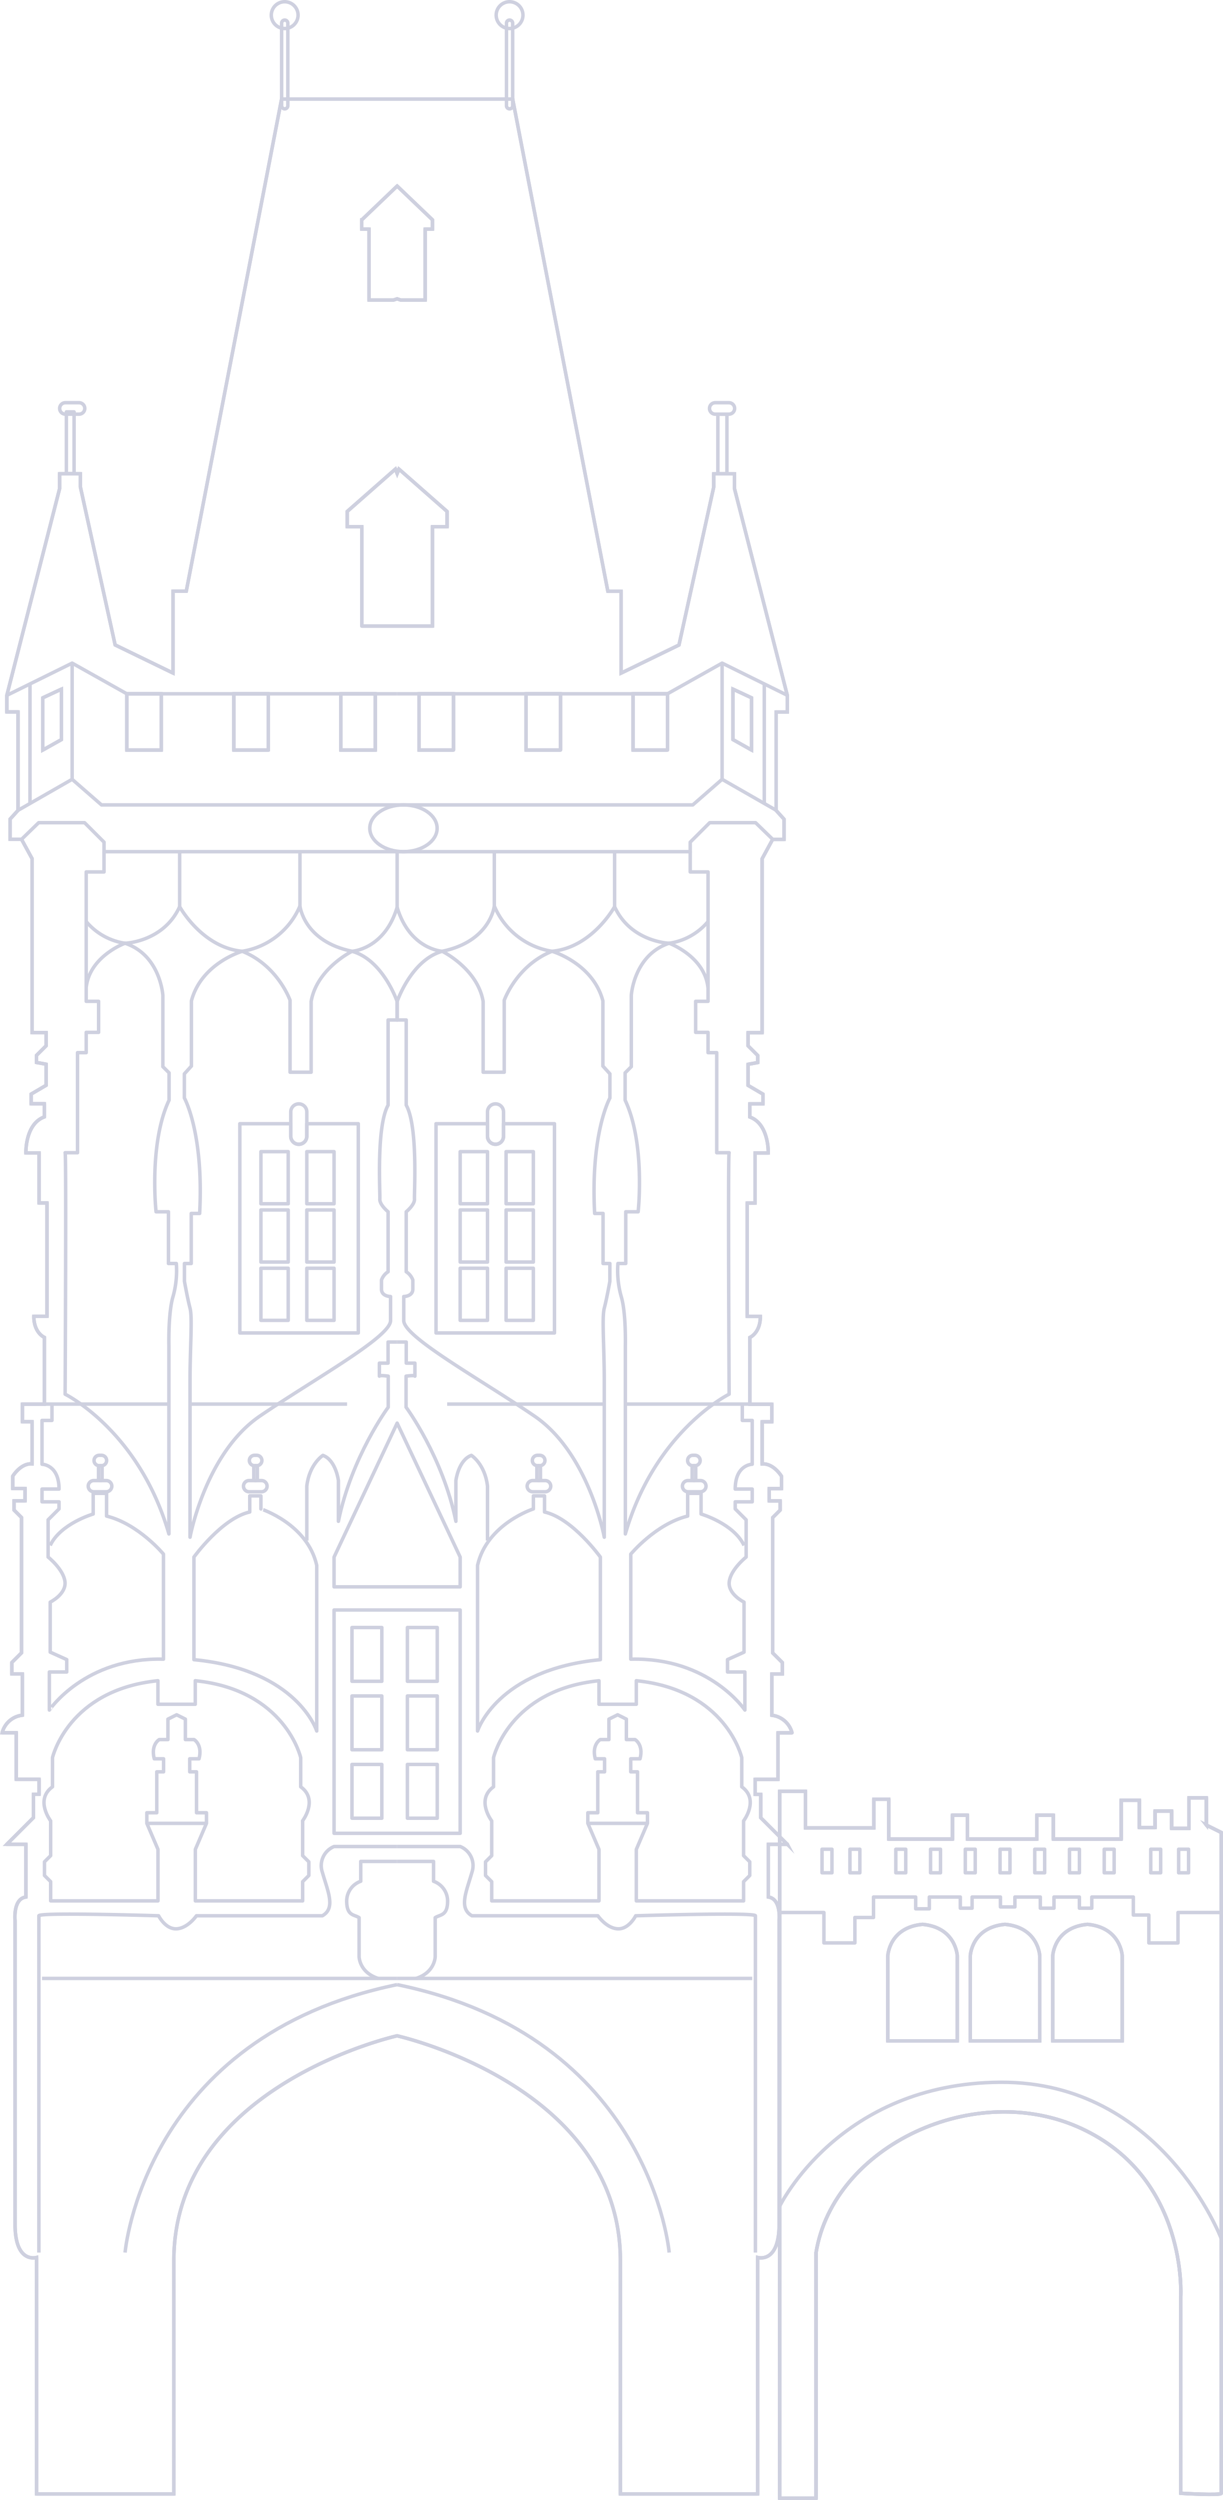 <svg xmlns="http://www.w3.org/2000/svg" width="399.312" height="816.208" viewBox="0 0 399.312 816.208">
  <g id="Group_1174" data-name="Group 1174" transform="translate(53.692 -1374.397)" opacity="0.2">
    <g id="b" transform="translate(-52.982 1374.967)">
      <g id="c" transform="translate(0 0)">
        <g id="Group_64" data-name="Group 64" transform="translate(0)">
          <path id="Path_163" data-name="Path 163" d="M337.873,466.958v-8.9H332.2v9.984H326.53v-5.672h-5.394v5.394H316v-8.917H310.07v12.688H287.924v-7.806H282.53v7.806H259.857v-7.806h-4.868v7.806H234.173V458.509H229.32v9.385H206.984V455.922h-8.435v230.8h11.884V606.531c5.672-34.835,51.835-56.7,86.67-40.506S329.5,620.841,329.5,620.841V685.1s13.229.8,13.229,0V469.37l-4.868-2.427Zm-81.334,70.473H233.866V509.686s.365-9.312,11.344-10.32c10.978,1.009,11.344,10.32,11.344,10.32v27.745Zm26.926,0H260.793V509.686s.365-9.312,11.344-10.32c10.978,1.009,11.343,10.32,11.343,10.32v27.745Zm26.926,0H287.719V509.686s.365-9.312,11.344-10.32c10.978,1.009,11.344,10.32,11.344,10.32v27.745Z" transform="translate(55.292 128.315)" fill="none" stroke="#0c125d" stroke-miterlimit="10" stroke-width="1.139"/>
          <path id="Path_164" data-name="Path 164" d="M337.873,466.958v-8.9H332.2v9.984H326.53v-5.672h-5.394v5.394H316v-8.917H310.07v12.688H287.924v-7.806H282.53v7.806H259.857v-7.806h-4.868v7.806H234.173V458.509H229.32v9.385H206.984V455.922h-8.435v230.8h11.884V606.531c5.672-34.835,51.835-56.7,86.67-40.506S329.5,620.841,329.5,620.841V685.1s13.229.8,13.229,0V469.37l-4.868-2.427Zm-81.334,70.473H233.866V509.686s.365-9.312,11.344-10.32c10.978,1.009,11.344,10.32,11.344,10.32v27.745Zm26.926,0H260.793V509.686s.365-9.312,11.344-10.32c10.978,1.009,11.343,10.32,11.343,10.32v27.745Zm26.926,0H287.719V509.686s.365-9.312,11.344-10.32c10.978,1.009,11.344,10.32,11.344,10.32v27.745Z" transform="translate(55.292 128.315)" fill="none" stroke="#0c125d" stroke-linejoin="round" stroke-width="1.139"/>
          <path id="Path_165" data-name="Path 165" d="M257.091,595.147l-8.712-8.712V578.8h-1.827v-4.882h7.455v-15.2h4.59a7.683,7.683,0,0,0-6.593-5.73V539.511h3.435v-3.728l-3.158-3.157V488.45l2.441-2.441V483h-3.581v-4.02h4.02v-4.02s-2.573-4.3-6.315-4.02v-13.77H252v-5.73h-7.177v-21.8s3.435-1.432,3.435-6.885h-4.3v-37h2.573V369.416h4.3s.292-9.472-6.023-11.753v-4.3h4.3v-3.158l-4.868-2.865v-6.885l3.158-.57v-2.3l-3.158-3.157v-4.3h4.59V273.347l3.435-6.315h3.728v-6.593l-2.587-2.865v-32.13h3.654v-5.409l-17.249-67.506v-4.853H233.03V152l-11.344,51.572-18.9,9.18V186.019h-4.327L167.381,25.338H91.937L60.815,185.99H56.489v26.736l-18.9-9.18L26.244,151.974v-4.327H19.461V152.5L2.227,220.006v5.409H5.881v32.13L3.294,260.41V267H7.021l3.45,6.315v56.791h4.59v4.3L11.9,337.564v2.295l3.157.57v6.885l-4.882,2.865v3.157h4.3v4.3c-6.315,2.3-6.023,11.753-6.023,11.753h4.3V385.73h2.587v37h-4.3c0,5.452,3.45,6.885,3.45,6.885v21.8H7.314v5.73h3.157v13.77c-3.728-.292-6.315,4.02-6.315,4.02v4.02h4.02v4.02H4.58v3.011l2.441,2.441V532.6l-3.157,3.158v3.728H7.3v13.478a7.659,7.659,0,0,0-6.593,5.73H5.3v15.2h7.455v4.882H10.924v7.631l-8.712,8.712H8.454v17.206c-4.3.57-3.538,7.747-3.538,7.747V719.2c0,12.966,7.017,10.8,7.017,10.8V807.21H56.752V731.08c0-57.244,72.9-73.441,72.9-73.441s72.9,16.2,72.9,73.441v76.13H247.37V730s7.017,2.164,7.017-10.8V620.071s.775-7.163-3.538-7.747V595.118h6.227ZM20.046,234.449l-6.081,3.421V220.81l6.081-2.836Zm32.613,3.421H41.4V219.494H52.659v18.375Zm34.937,0H76.34V219.494H87.6v18.375ZM118.133,64.763l11.534-11.037L141.2,64.763v3.026h-2.383V90.944h-8.011l-1.155-.395-1.155.395h-8.011V67.789H118.1V64.763Zm4.4,173.106H111.277V219.494h11.256v18.375Zm-4.4-40.477V164.94h-4.765v-4.97L129.1,146.127l.57,1.491.57-1.491,15.729,13.843v4.97H141.2v32.452H118.118Zm29.938,40.477H136.814V219.494H148.07v18.375Zm34.937,0H171.751V219.494h11.256v18.375Zm34.937,0H206.688V219.494h11.256v18.375Zm21.357-19.9,6.081,2.836v17.059l-6.081-3.421Z" transform="translate(-0.706 6.441)" fill="none" stroke="#0c125d" stroke-miterlimit="10" stroke-width="1.139"/>
          <path id="Path_166" data-name="Path 166" d="M23.536,104.467a1.865,1.865,0,0,1-1.871,1.871H17.206a1.865,1.865,0,0,1-1.871-1.871h0a1.865,1.865,0,0,1,1.871-1.871h4.458a1.865,1.865,0,0,1,1.871,1.871Z" transform="translate(3.434 28.308)" fill="none" stroke="#0c125d" stroke-linejoin="round" stroke-width="1.139"/>
          <path id="Path_167" data-name="Path 167" d="M73.84,33.208a1.011,1.011,0,0,1-1.009,1.009h0a1.011,1.011,0,0,1-1.009-1.009V6.238a1.011,1.011,0,0,1,1.009-1.009h0A1.011,1.011,0,0,1,73.84,6.238Z" transform="translate(19.423 0.749)" fill="none" stroke="#0c125d" stroke-linejoin="round" stroke-width="1.139"/>
          <path id="Path_168" data-name="Path 168" d="M77.932,4.94a4.373,4.373,0,0,1-4.371,4.371h0A4.373,4.373,0,0,1,69.191,4.94h0A4.373,4.373,0,0,1,73.562.57h0A4.373,4.373,0,0,1,77.932,4.94Z" transform="translate(18.678 -0.57)" fill="none" stroke="#0c125d" stroke-linejoin="round" stroke-width="1.139"/>
          <path id="Path_169" data-name="Path 169" d="M1.891,179.384l21.328-10.525,17.849,10.013h88.263" transform="translate(-0.371 47.064)" fill="none" stroke="#0c125d" stroke-linejoin="round" stroke-width="1.139"/>
          <line id="Line_28" data-name="Line 28" y1="38.825" transform="translate(9.078 222.719)" fill="none" stroke="#0c125d" stroke-linejoin="round" stroke-width="1.139"/>
          <line id="Line_29" data-name="Line 29" y2="37.934" transform="translate(22.848 215.922)" fill="none" stroke="#0c125d" stroke-linejoin="round" stroke-width="1.139"/>
          <path id="Path_170" data-name="Path 170" d="M128.525,206.785H32l-9.589-8.361L4.74,208.554" transform="translate(0.435 55.432)" fill="none" stroke="#0c125d" stroke-linejoin="round" stroke-width="1.139"/>
          <path id="Path_171" data-name="Path 171" d="M128.273,218.922h-95.7v-3.1l-6.359-6.359H11.227l-5.6,5.438" transform="translate(0.687 58.557)" fill="none" stroke="#0c125d" stroke-linejoin="round" stroke-width="1.139"/>
          <path id="Path_172" data-name="Path 172" d="M29.434,216.835v6.622H23.616V265.7h4.049v10.13H23.616v6.622H20.78v32.671H16.731c.409,0,0,78.835,0,78.835s24.164,11.884,33.884,45.623V378.291s-.278-10.8,1.345-16.2a31.427,31.427,0,0,0,1.082-10.8H50.469V334.408H46.42s-2.427-22.278,4.254-36.443v-8.917l-2.032-2.017V263.744s-.8-13.171-12.352-17.015c0,0-11.68,4.254-12.688,14.574" transform="translate(3.822 60.643)" fill="none" stroke="#0c125d" stroke-linejoin="round" stroke-width="1.139"/>
          <path id="Path_173" data-name="Path 173" d="M76.483,216.835v17.746S77.7,246.13,93.5,249.36c0,0,10.6-.614,14.72-14.369" transform="translate(20.742 60.643)" fill="none" stroke="#0c125d" stroke-linejoin="round" stroke-width="1.139"/>
          <path id="Path_174" data-name="Path 174" d="M45.869,216.835v17.951s7.294,13.361,20.451,14.574a24.691,24.691,0,0,0,18.828-14.779" transform="translate(12.077 60.643)" fill="none" stroke="#0c125d" stroke-linejoin="round" stroke-width="1.139"/>
          <path id="Path_175" data-name="Path 175" d="M22.091,235.691a20.465,20.465,0,0,0,12.688,7.09s12.557-.409,17.819-11.943" transform="translate(5.347 64.606)" fill="none" stroke="#0c125d" stroke-linejoin="round" stroke-width="1.139"/>
          <path id="Path_176" data-name="Path 176" d="M116.541,258.587s-4.59-13.565-14.72-16.4c0,0-11.534,5.672-13.361,16.4v23.082H81.575V258.177s-3.991-11.344-15.6-15.992c0,0-13.361,3.845-16.606,16.2v21.269l-2.3,2.544v7.879s6.388,11.373,4.985,37.7H49.313v16.343H47.091v5.8s1.009,5.672,1.827,8.771,0,12.688,0,23.754v51.031s5-27.409,22.819-39.556,42.655-25.786,42.655-31.18V354.9s-2.967,0-2.967-2.427V349.51a5.424,5.424,0,0,1,2.163-2.7V327.233s-2.836-2.3-2.7-4.181-1.213-23.623,2.7-30.639v-27.8h2.967V258.6Z" transform="translate(12.418 67.818)" fill="none" stroke="#0c125d" stroke-linejoin="round" stroke-width="1.139"/>
          <path id="Path_177" data-name="Path 177" d="M79.38,291.567a2.614,2.614,0,0,1-2.617,2.617h0a2.614,2.614,0,0,1-2.617-2.617V283.63a2.614,2.614,0,0,1,2.617-2.617h0a2.614,2.614,0,0,1,2.617,2.617Z" transform="translate(20.081 78.808)" fill="none" stroke="#0c125d" stroke-linejoin="round" stroke-width="1.139"/>
          <path id="Path_178" data-name="Path 178" d="M83.05,286.06v4.064a2.617,2.617,0,1,1-5.233,0V286.06H61.181v68.31H99.861V286.06Z" transform="translate(16.411 80.237)" fill="none" stroke="#0c125d" stroke-linejoin="round" stroke-width="1.139"/>
          <rect id="Rectangle_71" data-name="Rectangle 71" width="8.917" height="17.015" transform="translate(84.477 375.419)" fill="none" stroke="#0c125d" stroke-linejoin="round" stroke-width="1.139"/>
          <rect id="Rectangle_72" data-name="Rectangle 72" width="8.902" height="17.015" transform="translate(99.461 375.419)" fill="none" stroke="#0c125d" stroke-linejoin="round" stroke-width="1.139"/>
          <rect id="Rectangle_73" data-name="Rectangle 73" width="8.917" height="17.015" transform="translate(84.477 394.451)" fill="none" stroke="#0c125d" stroke-linejoin="round" stroke-width="1.139"/>
          <rect id="Rectangle_74" data-name="Rectangle 74" width="8.902" height="17.015" transform="translate(99.461 394.451)" fill="none" stroke="#0c125d" stroke-linejoin="round" stroke-width="1.139"/>
          <rect id="Rectangle_75" data-name="Rectangle 75" width="8.917" height="17.015" transform="translate(84.477 413.484)" fill="none" stroke="#0c125d" stroke-linejoin="round" stroke-width="1.139"/>
          <rect id="Rectangle_76" data-name="Rectangle 76" width="8.902" height="17.015" transform="translate(99.461 413.484)" fill="none" stroke="#0c125d" stroke-linejoin="round" stroke-width="1.139"/>
          <line id="Line_30" data-name="Line 30" x1="51.294" transform="translate(61.322 457.835)" fill="none" stroke="#0c125d" stroke-linejoin="round" stroke-width="1.139"/>
          <line id="Line_31" data-name="Line 31" x1="40.667" transform="translate(13.77 457.835)" fill="none" stroke="#0c125d" stroke-linejoin="round" stroke-width="1.139"/>
          <path id="Path_179" data-name="Path 179" d="M14.092,357.4v5.336H10.846v14.311s5.555.044,5.555,8.1H10.846v4.166H16.4v2.31l-3.567,3.567V407.34s5.087,4.049,5.511,8.1-4.824,6.622-4.824,6.622v16.328l5.394,2.427v4.049H13.244v12.425S24.85,440.011,50.5,440.683V406.389s-8.128-9.853-18.579-12.425v-7.426H27.555v6.753s-10.671,3.1-14.033,10.262" transform="translate(2.164 100.43)" fill="none" stroke="#0c125d" stroke-linejoin="round" stroke-width="1.139"/>
          <path id="Path_180" data-name="Path 180" d="M30.308,378.691a1.828,1.828,0,0,1-1.827,1.827H24.431a1.828,1.828,0,0,1-1.827-1.827h0a1.828,1.828,0,0,1,1.827-1.827h4.049a1.828,1.828,0,0,1,1.827,1.827Z" transform="translate(5.492 105.938)" fill="none" stroke="#0c125d" stroke-linejoin="round" stroke-width="1.139"/>
          <path id="Path_181" data-name="Path 181" d="M28.193,372.134a1.681,1.681,0,0,1-1.681,1.681h-.731a1.694,1.694,0,0,1-1.7-1.681h0a1.7,1.7,0,0,1,1.7-1.7h.731a1.684,1.684,0,0,1,1.681,1.7Z" transform="translate(5.911 104.12)" fill="none" stroke="#0c125d" stroke-linejoin="round" stroke-width="1.139"/>
          <path id="Path_182" data-name="Path 182" d="M26.394,377.365a.586.586,0,0,1-.585.585h0a.586.586,0,0,1-.585-.585v-3.7a.586.586,0,0,1,.585-.585h0a.586.586,0,0,1,.585.585Z" transform="translate(6.233 104.868)" fill="none" stroke="#0c125d" stroke-linejoin="round" stroke-width="1.139"/>
          <path id="Path_183" data-name="Path 183" d="M69.819,378.691a1.828,1.828,0,0,1-1.827,1.827H63.943a1.828,1.828,0,0,1-1.827-1.827h0a1.828,1.828,0,0,1,1.827-1.827h4.049a1.828,1.828,0,0,1,1.827,1.827Z" transform="translate(16.675 105.938)" fill="none" stroke="#0c125d" stroke-linejoin="round" stroke-width="1.139"/>
          <path id="Path_184" data-name="Path 184" d="M67.7,372.134a1.681,1.681,0,0,1-1.681,1.681h-.731a1.681,1.681,0,0,1-1.681-1.681h0a1.694,1.694,0,0,1,1.681-1.7h.731a1.684,1.684,0,0,1,1.681,1.7Z" transform="translate(17.098 104.12)" fill="none" stroke="#0c125d" stroke-linejoin="round" stroke-width="1.139"/>
          <path id="Path_185" data-name="Path 185" d="M65.906,377.365a.586.586,0,0,1-.585.585h0a.586.586,0,0,1-.585-.585v-3.7a.586.586,0,0,1,.585-.585h0a.586.586,0,0,1,.585.585Z" transform="translate(17.417 104.868)" fill="none" stroke="#0c125d" stroke-linejoin="round" stroke-width="1.139"/>
          <path id="Path_186" data-name="Path 186" d="M107.725,341.614h-2.967V348.5h-2.836v4.254c0-.409,2.894,0,2.894,0v10.13s-12.016,16.2-16.27,37.261v-13.3s-.8-6.68-5.058-8.23c0,0-4.458,2.836-5.262,10.057v17.746" transform="translate(21.235 95.961)" fill="none" stroke="#0c125d" stroke-linejoin="round" stroke-width="1.139"/>
          <path id="Path_187" data-name="Path 187" d="M49.5,434.219V400.743s9.122-12.688,18.229-14.72v-5.263h3.64v4.254S86.56,389.868,89.6,403.448V457.52s-6.271-20.041-40.1-23.286Z" transform="translate(13.105 107.041)" fill="none" stroke="#0c125d" stroke-linejoin="round" stroke-width="1.139"/>
          <path id="Path_188" data-name="Path 188" d="M95.766,473.561s5.277-6.885-.6-11.139v-9.516s-5-22.088-34.425-25.114v7.689H48.55v-7.689c-29.426,3.011-34.425,25.114-34.425,25.114v9.516c-5.876,4.254-.6,11.139-.6,11.139V484.9l-2.017,2.017v4.459l2.017,2.017v6.271H48.565V482.858l-3.64-8.508V470.9H48.17V457.539h2.222v-4.254H47.352c-1.213-4.663,1.623-6.271,1.623-6.271H51.81v-6.68l2.851-1.418,2.851,1.418v6.68h2.836s2.836,1.623,1.623,6.271H58.929v4.254h2.222V470.9H64.4v3.45l-3.64,8.508v16.811H95.8V493.4l2.017-2.017v-4.459L95.8,484.9V473.561Z" transform="translate(2.306 120.353)" fill="none" stroke="#0c125d" stroke-linejoin="round" stroke-width="1.139"/>
          <line id="Line_32" data-name="Line 32" x2="19.076" transform="translate(47.216 594.718)" fill="none" stroke="#0c125d" stroke-linejoin="round" stroke-width="1.139"/>
          <path id="Path_189" data-name="Path 189" d="M31.981,592.6s5.95-70.459,88.833-87.474" transform="translate(8.146 142.243)" fill="none" stroke="#0c125d" stroke-linejoin="round" stroke-width="1.139"/>
          <line id="Line_33" data-name="Line 33" x2="115.95" transform="translate(13.01 645.34)" fill="none" stroke="#0c125d" stroke-linejoin="round" stroke-width="1.139"/>
          <path id="Path_190" data-name="Path 190" d="M127.022,469.981H106.44a6.724,6.724,0,0,0-3.845,8.376c1.754,6.213,4.459,11.738,0,14.238H61.489s-2.792,4.049-6.461,4.254-5.891-4.254-5.891-4.254-39.088-1.213-39.088,0V602.551" transform="translate(1.938 132.294)" fill="none" stroke="#0c125d" stroke-linejoin="round" stroke-width="1.139"/>
          <path id="Path_191" data-name="Path 191" d="M104.851,473.775H92.967v6.476a6.872,6.872,0,0,0-4.59,6.417c0,4.941,2.427,4.385,4.049,5.467v12.688s0,5.131,6.213,7.148" transform="translate(24.108 133.368)" fill="none" stroke="#0c125d" stroke-linejoin="round" stroke-width="1.139"/>
          <path id="Path_192" data-name="Path 192" d="M180.707,104.467a1.865,1.865,0,0,0,1.871,1.871h4.458a1.865,1.865,0,0,0,1.871-1.871h0a1.865,1.865,0,0,0-1.871-1.871h-4.458a1.865,1.865,0,0,0-1.871,1.871Z" transform="translate(50.242 28.308)" fill="none" stroke="#0c125d" stroke-linejoin="round" stroke-width="1.139"/>
          <path id="Path_193" data-name="Path 193" d="M129.039,33.208a1.011,1.011,0,0,0,1.009,1.009h0a1.011,1.011,0,0,0,1.009-1.009V6.238a1.011,1.011,0,0,0-1.009-1.009h0a1.011,1.011,0,0,0-1.009,1.009Z" transform="translate(35.618 0.749)" fill="none" stroke="#0c125d" stroke-linejoin="round" stroke-width="1.139"/>
          <path id="Path_194" data-name="Path 194" d="M126.419,4.94a4.373,4.373,0,0,0,4.371,4.371h0A4.373,4.373,0,0,0,135.16,4.94h0A4.373,4.373,0,0,0,130.79.57h0a4.373,4.373,0,0,0-4.371,4.371Z" transform="translate(34.876 -0.57)" fill="none" stroke="#0c125d" stroke-linejoin="round" stroke-width="1.139"/>
          <path id="Path_195" data-name="Path 195" d="M257.091,595.147l-8.712-8.712V578.8h-1.827v-4.882h7.455v-15.2h4.59a7.683,7.683,0,0,0-6.593-5.73V539.511h3.435v-3.728l-3.158-3.157V488.45l2.441-2.441V483h-3.581v-4.02h4.02v-4.02s-2.573-4.3-6.315-4.02v-13.77H252v-5.73h-7.177v-21.8s3.435-1.432,3.435-6.885h-4.3v-37h2.573V369.416h4.3s.292-9.472-6.023-11.753v-4.3h4.3v-3.158l-4.868-2.865v-6.885l3.158-.57v-2.3l-3.158-3.157v-4.3h4.59V273.347l3.435-6.315h3.728v-6.593l-2.587-2.865v-32.13h3.654v-5.409l-17.249-67.506v-4.853H233.03V152l-11.344,51.572-18.9,9.18V186.019h-4.327L167.381,25.338H91.937L60.815,185.99H56.489v26.736l-18.9-9.18L26.244,151.974v-4.327H19.461V152.5L2.227,220.006v5.409H5.881v32.13L3.294,260.41V267H7.021l3.45,6.315v56.791h4.59v4.3L11.9,337.564v2.295l3.157.57v6.885l-4.882,2.865v3.157h4.3v4.3c-6.315,2.3-6.023,11.753-6.023,11.753h4.3V385.73h2.587v37h-4.3c0,5.452,3.45,6.885,3.45,6.885v21.8H7.314v5.73h3.157v13.77c-3.728-.292-6.315,4.02-6.315,4.02v4.02h4.02v4.02H4.58v3.011l2.441,2.441V532.6l-3.157,3.158v3.728H7.3v13.478a7.659,7.659,0,0,0-6.593,5.73H5.3v15.2h7.455v4.882H10.924v7.631l-8.712,8.712H8.454v17.206c-4.3.57-3.538,7.747-3.538,7.747V719.2c0,12.966,7.017,10.8,7.017,10.8V807.21H56.752V731.08c0-57.244,72.9-73.441,72.9-73.441s72.9,16.2,72.9,73.441v76.13H247.37V730s7.017,2.164,7.017-10.8V620.071s.775-7.163-3.538-7.747V595.118h6.227ZM20.046,234.449l-6.081,3.421V220.81l6.081-2.836Zm32.613,3.421H41.4V219.494H52.659v18.375Zm34.937,0H76.34V219.494H87.6v18.375ZM118.133,64.763l11.534-11.037L141.2,64.763v3.026h-2.383V90.944h-8.011l-1.155-.395-1.155.395h-8.011V67.789H118.1V64.763Zm4.4,173.106H111.277V219.494h11.256v18.375Zm-4.4-40.477V164.94h-4.765v-4.97L129.1,146.127l.57,1.491.57-1.491,15.729,13.843v4.97H141.2v32.452H118.118Zm29.938,40.477H136.814V219.494H148.07v18.375Zm34.937,0H171.751V219.494h11.256v18.375Zm34.937,0H206.688V219.494h11.256v18.375Zm21.357-19.9,6.081,2.836v17.059l-6.081-3.421Z" transform="translate(-0.706 6.441)" fill="none" stroke="#0c125d" stroke-linejoin="round" stroke-width="1.139"/>
          <path id="Path_196" data-name="Path 196" d="M228.642,179.384l-21.328-10.525L189.48,178.872H101.217" transform="translate(27.743 47.064)" fill="none" stroke="#0c125d" stroke-linejoin="round" stroke-width="1.139"/>
          <line id="Line_34" data-name="Line 34" y1="38.825" transform="translate(248.827 222.719)" fill="none" stroke="#0c125d" stroke-linejoin="round" stroke-width="1.139"/>
          <line id="Line_35" data-name="Line 35" y2="37.934" transform="translate(235.057 215.922)" fill="none" stroke="#0c125d" stroke-linejoin="round" stroke-width="1.139"/>
          <path id="Path_197" data-name="Path 197" d="M101.217,206.785H197.74l9.575-8.361L225,208.554" transform="translate(27.743 55.432)" fill="none" stroke="#0c125d" stroke-linejoin="round" stroke-width="1.139"/>
          <path id="Path_198" data-name="Path 198" d="M101.217,218.922h95.689v-3.1l6.359-6.359h14.983l5.6,5.438" transform="translate(27.743 58.557)" fill="none" stroke="#0c125d" stroke-linejoin="round" stroke-width="1.139"/>
          <path id="Path_199" data-name="Path 199" d="M181.024,216.835v6.622h5.818V265.7h-4.049v10.13h4.049v6.622h2.836v32.671h4.049c-.409,0,0,78.835,0,78.835s-24.164,11.884-33.884,45.623V378.291s.278-10.8-1.345-16.2a31.427,31.427,0,0,1-1.082-10.8h2.558V334.408h4.049s2.427-22.278-4.254-36.443v-8.917l2.017-2.017V263.744s.8-13.171,12.352-17.015c0,0,11.68,4.254,12.688,14.574" transform="translate(43.625 60.643)" fill="none" stroke="#0c125d" stroke-linejoin="round" stroke-width="1.139"/>
          <path id="Path_200" data-name="Path 200" d="M132.941,216.835v17.746s-1.213,11.548-17.015,14.779c0,0-10.6-.614-14.72-14.369" transform="translate(27.739 60.643)" fill="none" stroke="#0c125d" stroke-linejoin="round" stroke-width="1.139"/>
          <path id="Path_201" data-name="Path 201" d="M165.219,216.835v17.951s-7.294,13.361-20.451,14.574a24.691,24.691,0,0,1-18.828-14.779" transform="translate(34.74 60.643)" fill="none" stroke="#0c125d" stroke-linejoin="round" stroke-width="1.139"/>
          <path id="Path_202" data-name="Path 202" d="M187.062,235.691a20.465,20.465,0,0,1-12.688,7.09s-12.557-.409-17.819-11.943" transform="translate(43.405 64.606)" fill="none" stroke="#0c125d" stroke-linejoin="round" stroke-width="1.139"/>
          <path id="Path_203" data-name="Path 203" d="M101.22,258.587s4.59-13.565,14.72-16.4c0,0,11.548,5.672,13.361,16.4v23.082h6.885V258.177s4.005-11.344,15.6-15.992c0,0,13.361,3.845,16.606,16.2v21.269l2.3,2.544v7.879s-6.388,11.373-4.985,37.7h2.748v16.343h2.222v5.8s-1.009,5.672-1.827,8.771,0,12.688,0,23.754v51.031s-5-27.409-22.819-39.556-42.655-25.786-42.655-31.18V354.9s2.967,0,2.967-2.427V349.51a5.424,5.424,0,0,0-2.163-2.7V327.233s2.836-2.3,2.7-4.181,1.213-23.623-2.7-30.639v-27.8h-2.967V258.6Z" transform="translate(27.739 67.818)" fill="none" stroke="#0c125d" stroke-linejoin="round" stroke-width="1.139"/>
          <path id="Path_204" data-name="Path 204" d="M124.209,291.567a2.614,2.614,0,0,0,2.617,2.617h0a2.614,2.614,0,0,0,2.617-2.617V283.63a2.614,2.614,0,0,0-2.617-2.617h0a2.614,2.614,0,0,0-2.617,2.617Z" transform="translate(34.25 78.808)" fill="none" stroke="#0c125d" stroke-linejoin="round" stroke-width="1.139"/>
          <path id="Path_205" data-name="Path 205" d="M127.917,286.06v4.064a2.617,2.617,0,1,0,5.233,0V286.06h16.635v68.31H111.106V286.06Z" transform="translate(30.542 80.237)" fill="none" stroke="#0c125d" stroke-linejoin="round" stroke-width="1.139"/>
          <rect id="Rectangle_77" data-name="Rectangle 77" width="8.902" height="17.015" transform="translate(164.525 375.419)" fill="none" stroke="#0c125d" stroke-linejoin="round" stroke-width="1.139"/>
          <rect id="Rectangle_78" data-name="Rectangle 78" width="8.917" height="17.015" transform="translate(149.542 375.419)" fill="none" stroke="#0c125d" stroke-linejoin="round" stroke-width="1.139"/>
          <rect id="Rectangle_79" data-name="Rectangle 79" width="8.902" height="17.015" transform="translate(164.525 394.451)" fill="none" stroke="#0c125d" stroke-linejoin="round" stroke-width="1.139"/>
          <rect id="Rectangle_80" data-name="Rectangle 80" width="8.917" height="17.015" transform="translate(149.542 394.451)" fill="none" stroke="#0c125d" stroke-linejoin="round" stroke-width="1.139"/>
          <rect id="Rectangle_81" data-name="Rectangle 81" width="8.902" height="17.015" transform="translate(164.525 413.484)" fill="none" stroke="#0c125d" stroke-linejoin="round" stroke-width="1.139"/>
          <rect id="Rectangle_82" data-name="Rectangle 82" width="8.917" height="17.015" transform="translate(149.542 413.484)" fill="none" stroke="#0c125d" stroke-linejoin="round" stroke-width="1.139"/>
          <line id="Line_36" data-name="Line 36" x2="51.294" transform="translate(145.288 457.835)" fill="none" stroke="#0c125d" stroke-linejoin="round" stroke-width="1.139"/>
          <line id="Line_37" data-name="Line 37" x2="40.667" transform="translate(203.468 457.835)" fill="none" stroke="#0c125d" stroke-linejoin="round" stroke-width="1.139"/>
          <path id="Path_206" data-name="Path 206" d="M197.08,357.4v5.336h3.245v14.311s-5.555.044-5.555,8.1h5.555v4.166h-5.555v2.31l3.567,3.567V407.34s-5.087,4.049-5.526,8.1,4.839,6.622,4.839,6.622v16.328l-5.394,2.427v4.049h5.672v12.425s-11.607-17.278-37.261-16.606V406.389s8.128-9.853,18.579-12.425v-7.426h4.371v6.753s10.656,3.1,14.033,10.262" transform="translate(44.57 100.43)" fill="none" stroke="#0c125d" stroke-linejoin="round" stroke-width="1.139"/>
          <path id="Path_207" data-name="Path 207" d="M173.815,378.691a1.828,1.828,0,0,0,1.827,1.827h4.049a1.828,1.828,0,0,0,1.827-1.827h0a1.828,1.828,0,0,0-1.827-1.827h-4.049a1.828,1.828,0,0,0-1.827,1.827Z" transform="translate(48.291 105.938)" fill="none" stroke="#0c125d" stroke-linejoin="round" stroke-width="1.139"/>
          <path id="Path_208" data-name="Path 208" d="M175.136,372.134a1.681,1.681,0,0,0,1.681,1.681h.731a1.681,1.681,0,0,0,1.681-1.681h0a1.694,1.694,0,0,0-1.681-1.7h-.731a1.684,1.684,0,0,0-1.681,1.7Z" transform="translate(48.665 104.12)" fill="none" stroke="#0c125d" stroke-linejoin="round" stroke-width="1.139"/>
          <path id="Path_209" data-name="Path 209" d="M176.287,377.365a.586.586,0,0,0,.585.585h0a.586.586,0,0,0,.585-.585v-3.7a.586.586,0,0,0-.585-.585h0a.586.586,0,0,0-.585.585Z" transform="translate(48.991 104.868)" fill="none" stroke="#0c125d" stroke-linejoin="round" stroke-width="1.139"/>
          <path id="Path_210" data-name="Path 210" d="M134.3,378.691a1.828,1.828,0,0,0,1.827,1.827h4.049a1.828,1.828,0,0,0,1.827-1.827h0a1.828,1.828,0,0,0-1.827-1.827H136.13a1.828,1.828,0,0,0-1.827,1.827Z" transform="translate(37.107 105.938)" fill="none" stroke="#0c125d" stroke-linejoin="round" stroke-width="1.139"/>
          <path id="Path_211" data-name="Path 211" d="M135.625,372.134a1.681,1.681,0,0,0,1.681,1.681h.731a1.694,1.694,0,0,0,1.7-1.681h0a1.7,1.7,0,0,0-1.7-1.7h-.731a1.684,1.684,0,0,0-1.681,1.7Z" transform="translate(37.481 104.12)" fill="none" stroke="#0c125d" stroke-linejoin="round" stroke-width="1.139"/>
          <path id="Path_212" data-name="Path 212" d="M136.775,377.365a.586.586,0,0,0,.585.585h0a.586.586,0,0,0,.585-.585v-3.7a.586.586,0,0,0-.585-.585h0a.586.586,0,0,0-.585.585Z" transform="translate(37.807 104.868)" fill="none" stroke="#0c125d" stroke-linejoin="round" stroke-width="1.139"/>
          <path id="Path_213" data-name="Path 213" d="M101.217,341.614h2.967V348.5h2.836v4.254c0-.409-2.894,0-2.894,0v10.13s12.016,16.2,16.27,37.261v-13.3s.8-6.68,5.058-8.23c0,0,4.458,2.836,5.262,10.057v17.746" transform="translate(27.743 95.961)" fill="none" stroke="#0c125d" stroke-linejoin="round" stroke-width="1.139"/>
          <path id="Path_214" data-name="Path 214" d="M161.776,434.219V400.743s-9.107-12.688-18.229-14.72v-5.263h-3.64v4.254s-15.188,4.853-18.229,18.433V457.52s6.271-20.041,40.1-23.286Z" transform="translate(33.534 107.041)" fill="none" stroke="#0c125d" stroke-linejoin="round" stroke-width="1.139"/>
          <path id="Path_215" data-name="Path 215" d="M125.76,473.561s-5.277-6.885.6-11.139v-9.516s5-22.088,34.425-25.114v7.689h12.191v-7.689C202.4,430.8,207.4,452.905,207.4,452.905v9.516c5.876,4.254.6,11.139.6,11.139V484.9l2.017,2.017v4.459L208,493.4v6.271H172.976V482.858l3.64-8.508V470.9h-3.245V457.539h-2.222v-4.254h3.041c1.213-4.663-1.623-6.271-1.623-6.271h-2.836v-6.68l-2.851-1.418-2.851,1.418v6.68h-2.836s-2.836,1.623-1.623,6.271h3.041v4.254H160.39V470.9h-3.245v3.45l3.64,8.508v16.811H125.76V493.4l-2.017-2.017v-4.459l2.017-2.017Z" transform="translate(34.073 120.353)" fill="none" stroke="#0c125d" stroke-linejoin="round" stroke-width="1.139"/>
          <line id="Line_38" data-name="Line 38" x1="19.062" transform="translate(191.627 594.718)" fill="none" stroke="#0c125d" stroke-linejoin="round" stroke-width="1.139"/>
          <path id="Path_216" data-name="Path 216" d="M190.039,592.6s-5.935-70.459-88.833-87.474" transform="translate(27.739 142.243)" fill="none" stroke="#0c125d" stroke-linejoin="round" stroke-width="1.139"/>
          <line id="Line_39" data-name="Line 39" x1="115.935" transform="translate(128.96 645.34)" fill="none" stroke="#0c125d" stroke-linejoin="round" stroke-width="1.139"/>
          <g id="Group_62" data-name="Group 62" transform="translate(108.363 464.048)">
            <path id="Path_217" data-name="Path 217" d="M85.164,409.8v72.9h41.179V409.8H85.164Z" transform="translate(-85.164 -348.786)" fill="none" stroke="#0c125d" stroke-linejoin="round" stroke-width="1.139"/>
            <path id="Path_218" data-name="Path 218" d="M105.761,362.247l-20.6,43.737V415.7h41.179v-9.721Z" transform="translate(-85.164 -362.247)" fill="none" stroke="#0c125d" stroke-linejoin="round" stroke-width="1.139"/>
          </g>
          <path id="Path_219" data-name="Path 219" d="M101.217,469.981H121.8a6.724,6.724,0,0,1,3.845,8.376c-1.754,6.213-4.458,11.738,0,14.238H166.75s2.792,4.049,6.461,4.254,5.891-4.254,5.891-4.254,39.088-1.213,39.088,0V602.551" transform="translate(27.743 132.294)" fill="none" stroke="#0c125d" stroke-linejoin="round" stroke-width="1.139"/>
          <path id="Path_220" data-name="Path 220" d="M101.217,473.775H113.1v6.476a6.872,6.872,0,0,1,4.59,6.417c0,4.941-2.427,4.385-4.049,5.467v12.688s0,5.131-6.213,7.148" transform="translate(27.743 133.368)" fill="none" stroke="#0c125d" stroke-linejoin="round" stroke-width="1.139"/>
          <g id="Group_63" data-name="Group 63" transform="translate(114.21 530.779)">
            <rect id="Rectangle_83" data-name="Rectangle 83" width="9.75" height="17.556" fill="none" stroke="#0c125d" stroke-linejoin="round" stroke-width="1.139"/>
            <rect id="Rectangle_84" data-name="Rectangle 84" width="9.75" height="17.556" transform="translate(18.097)" fill="none" stroke="#0c125d" stroke-linejoin="round" stroke-width="1.139"/>
            <rect id="Rectangle_85" data-name="Rectangle 85" width="9.75" height="17.556" transform="translate(0 22.351)" fill="none" stroke="#0c125d" stroke-linejoin="round" stroke-width="1.139"/>
            <rect id="Rectangle_86" data-name="Rectangle 86" width="9.75" height="17.556" transform="translate(18.097 22.351)" fill="none" stroke="#0c125d" stroke-linejoin="round" stroke-width="1.139"/>
            <rect id="Rectangle_87" data-name="Rectangle 87" width="9.75" height="17.556" transform="translate(0 44.702)" fill="none" stroke="#0c125d" stroke-linejoin="round" stroke-width="1.139"/>
            <rect id="Rectangle_88" data-name="Rectangle 88" width="9.75" height="17.556" transform="translate(18.097 44.702)" fill="none" stroke="#0c125d" stroke-linejoin="round" stroke-width="1.139"/>
          </g>
          <rect id="Rectangle_89" data-name="Rectangle 89" width="2.514" height="20.187" transform="translate(20.962 133.901)" fill="none" stroke="#0c125d" stroke-linejoin="round" stroke-width="1.139"/>
          <rect id="Rectangle_90" data-name="Rectangle 90" width="2.967" height="19.442" transform="translate(233.668 134.646)" fill="none" stroke="#0c125d" stroke-linejoin="round" stroke-width="1.139"/>
          <line id="Line_40" data-name="Line 40" y2="19.778" transform="translate(128.96 277.478)" fill="none" stroke="#0c125d" stroke-linejoin="round" stroke-width="1.139"/>
          <path id="Path_221" data-name="Path 221" d="M116.241,212.571c0,4.21-4.912,7.631-10.993,7.631s-10.993-3.421-10.993-7.631,4.912-7.631,10.993-7.631S116.241,208.361,116.241,212.571Z" transform="translate(25.772 57.276)" fill="none" stroke="#0c125d" stroke-linejoin="round" stroke-width="1.139"/>
          <path id="Path_222" data-name="Path 222" d="M206.98,455.933v11.972h22.336V458.52h4.853v13.025h20.816v-7.806h4.868v7.806h22.672v-7.806h5.394v7.806h22.146V458.856H316v8.917h5.131v-5.394h5.394v5.672H332.2v-9.984h5.672v8.9l4.868,2.427V685.128c0,.8-13.229,0-13.229,0V620.867s2.427-38.606-32.393-54.817-81,5.672-86.67,40.506v80.194H198.561v-230.8H207Z" transform="translate(55.295 128.318)" fill="none" stroke="#0c125d" stroke-linejoin="round" stroke-width="1.139"/>
          <path id="Path_223" data-name="Path 223" d="M198.549,487.89h14.457v9.926h10.116v-8.3H229.2v-6.68h13.77v3.845h4.458v-3.845h10.116v3.64h3.845v-3.64h9.253v3.231h4.722v-3.231h8.3v3.64h4.459v-3.64h8.3v3.64h4.049v-3.64h13.565v5.876H319.1v9.107h9.516V487.89h14.121" transform="translate(55.292 135.932)" fill="none" stroke="#0c125d" stroke-linejoin="round" stroke-width="1.139"/>
          <rect id="Rectangle_91" data-name="Rectangle 91" width="3.245" height="7.689" transform="translate(267.684 603.167)" fill="none" stroke="#0c125d" stroke-linejoin="round" stroke-width="1.139"/>
          <rect id="Rectangle_92" data-name="Rectangle 92" width="3.245" height="7.689" transform="translate(276.791 603.167)" fill="none" stroke="#0c125d" stroke-linejoin="round" stroke-width="1.139"/>
          <rect id="Rectangle_93" data-name="Rectangle 93" width="3.245" height="7.689" transform="translate(375.01 603.167)" fill="none" stroke="#0c125d" stroke-linejoin="round" stroke-width="1.139"/>
          <rect id="Rectangle_94" data-name="Rectangle 94" width="3.245" height="7.689" transform="translate(384.117 603.167)" fill="none" stroke="#0c125d" stroke-linejoin="round" stroke-width="1.139"/>
          <rect id="Rectangle_95" data-name="Rectangle 95" width="3.245" height="7.689" transform="translate(291.775 603.167)" fill="none" stroke="#0c125d" stroke-linejoin="round" stroke-width="1.139"/>
          <rect id="Rectangle_96" data-name="Rectangle 96" width="3.245" height="7.689" transform="translate(303.118 603.167)" fill="none" stroke="#0c125d" stroke-linejoin="round" stroke-width="1.139"/>
          <rect id="Rectangle_97" data-name="Rectangle 97" width="3.245" height="7.689" transform="translate(314.462 603.167)" fill="none" stroke="#0c125d" stroke-linejoin="round" stroke-width="1.139"/>
          <rect id="Rectangle_98" data-name="Rectangle 98" width="3.245" height="7.689" transform="translate(325.805 603.167)" fill="none" stroke="#0c125d" stroke-linejoin="round" stroke-width="1.139"/>
          <rect id="Rectangle_99" data-name="Rectangle 99" width="3.245" height="7.689" transform="translate(337.134 603.167)" fill="none" stroke="#0c125d" stroke-linejoin="round" stroke-width="1.139"/>
          <rect id="Rectangle_100" data-name="Rectangle 100" width="3.245" height="7.689" transform="translate(348.478 603.167)" fill="none" stroke="#0c125d" stroke-linejoin="round" stroke-width="1.139"/>
          <rect id="Rectangle_101" data-name="Rectangle 101" width="3.245" height="7.689" transform="translate(359.821 603.167)" fill="none" stroke="#0c125d" stroke-linejoin="round" stroke-width="1.139"/>
          <path id="Path_224" data-name="Path 224" d="M198.549,570.473s19.442-40.229,72.081-40.506S342.726,581,342.726,581" transform="translate(55.292 149.273)" fill="none" stroke="#0c125d" stroke-linejoin="round" stroke-width="1.139"/>
        </g>
      </g>
    </g>
  </g>
</svg>
